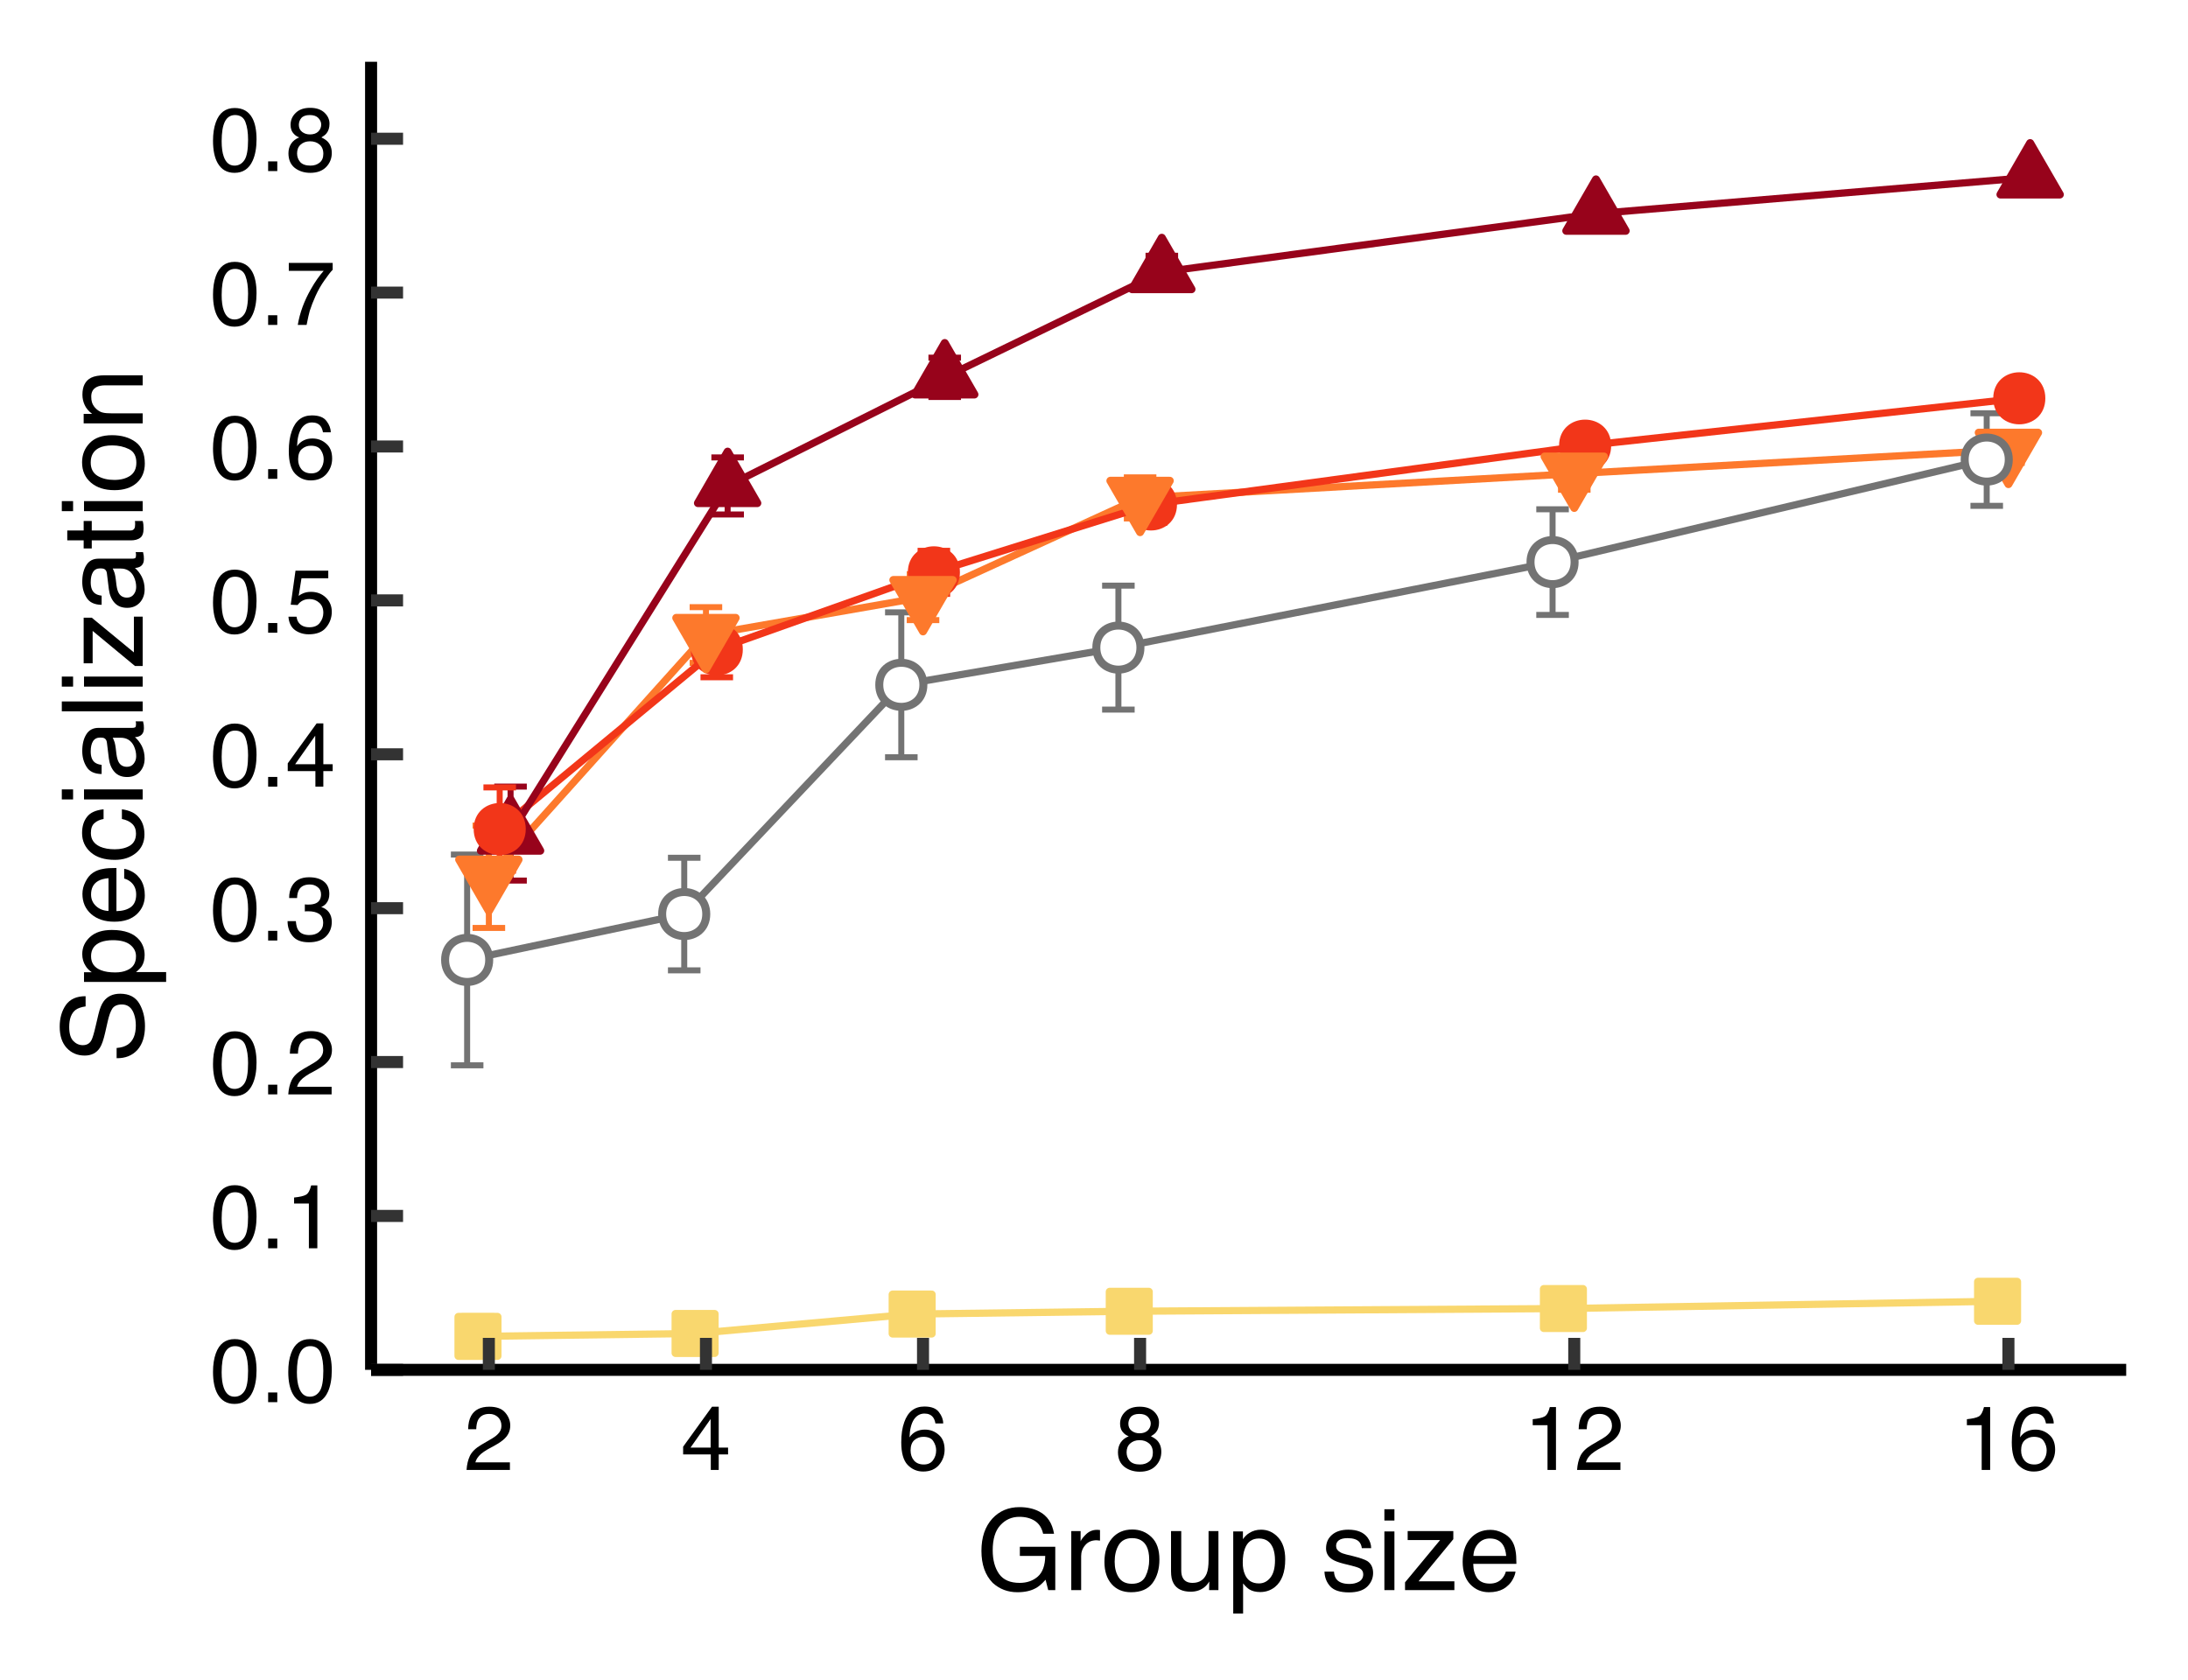 <?xml version="1.0" encoding="UTF-8"?>
<svg xmlns="http://www.w3.org/2000/svg" xmlns:xlink="http://www.w3.org/1999/xlink" width="194pt" height="149pt" viewBox="0 0 194 149" version="1.1">
<defs>
<g>
<symbol overflow="visible" id="glyph0-0">
<path style="stroke:none;" d="M 0.266 0 L 0.266 -5.734 L 4.812 -5.734 L 4.812 0 Z M 4.094 -0.719 L 4.094 -5.016 L 0.984 -5.016 L 0.984 -0.719 Z "/>
</symbol>
<symbol overflow="visible" id="glyph0-1">
<path style="stroke:none;" d="M 2.172 -5.594 C 2.891 -5.594 3.41 -5.297 3.734 -4.703 C 3.984 -4.242 4.109 -3.613 4.109 -2.812 C 4.109 -2.051 3.992 -1.422 3.766 -0.922 C 3.441 -0.203 2.906 0.156 2.156 0.156 C 1.488 0.156 0.988 -0.133 0.656 -0.719 C 0.383 -1.207 0.25 -1.863 0.25 -2.688 C 0.25 -3.32 0.332 -3.867 0.5 -4.328 C 0.801 -5.172 1.359 -5.594 2.172 -5.594 Z M 2.156 -0.484 C 2.52 -0.484 2.812 -0.645 3.031 -0.969 C 3.25 -1.289 3.359 -1.895 3.359 -2.781 C 3.359 -3.414 3.281 -3.938 3.125 -4.344 C 2.969 -4.758 2.66 -4.969 2.203 -4.969 C 1.797 -4.969 1.492 -4.77 1.297 -4.375 C 1.109 -3.988 1.016 -3.414 1.016 -2.656 C 1.016 -2.082 1.078 -1.625 1.203 -1.281 C 1.391 -0.75 1.707 -0.484 2.156 -0.484 Z "/>
</symbol>
<symbol overflow="visible" id="glyph0-2">
<path style="stroke:none;" d="M 0.688 -0.859 L 1.5 -0.859 L 1.5 0 L 0.688 0 Z "/>
</symbol>
<symbol overflow="visible" id="glyph0-3">
<path style="stroke:none;" d="M 0.766 -3.969 L 0.766 -4.5 C 1.273 -4.551 1.629 -4.633 1.828 -4.75 C 2.023 -4.863 2.176 -5.141 2.281 -5.578 L 2.828 -5.578 L 2.828 0 L 2.078 0 L 2.078 -3.969 Z "/>
</symbol>
<symbol overflow="visible" id="glyph0-4">
<path style="stroke:none;" d="M 0.25 0 C 0.281 -0.477 0.379 -0.895 0.547 -1.25 C 0.723 -1.613 1.062 -1.941 1.562 -2.234 L 2.312 -2.672 C 2.645 -2.859 2.879 -3.023 3.016 -3.172 C 3.234 -3.379 3.344 -3.625 3.344 -3.906 C 3.344 -4.227 3.242 -4.484 3.047 -4.672 C 2.848 -4.867 2.586 -4.969 2.266 -4.969 C 1.785 -4.969 1.453 -4.785 1.266 -4.422 C 1.172 -4.223 1.117 -3.953 1.109 -3.609 L 0.391 -3.609 C 0.398 -4.098 0.488 -4.492 0.656 -4.797 C 0.957 -5.336 1.492 -5.609 2.266 -5.609 C 2.91 -5.609 3.379 -5.438 3.672 -5.094 C 3.973 -4.75 4.125 -4.363 4.125 -3.938 C 4.125 -3.488 3.961 -3.109 3.641 -2.797 C 3.461 -2.609 3.141 -2.383 2.672 -2.125 L 2.125 -1.828 C 1.875 -1.68 1.676 -1.547 1.531 -1.422 C 1.27 -1.191 1.102 -0.941 1.031 -0.672 L 4.094 -0.672 L 4.094 0 Z "/>
</symbol>
<symbol overflow="visible" id="glyph0-5">
<path style="stroke:none;" d="M 2.078 0.156 C 1.422 0.156 0.941 -0.023 0.641 -0.391 C 0.336 -0.754 0.188 -1.195 0.188 -1.719 L 0.922 -1.719 C 0.953 -1.352 1.02 -1.094 1.125 -0.938 C 1.312 -0.633 1.645 -0.484 2.125 -0.484 C 2.488 -0.484 2.781 -0.582 3 -0.781 C 3.227 -0.977 3.344 -1.234 3.344 -1.547 C 3.344 -1.93 3.223 -2.203 2.984 -2.359 C 2.754 -2.516 2.43 -2.594 2.016 -2.594 C 1.961 -2.594 1.91 -2.594 1.859 -2.594 C 1.816 -2.594 1.77 -2.586 1.719 -2.578 L 1.719 -3.203 C 1.789 -3.191 1.852 -3.188 1.906 -3.188 C 1.957 -3.188 2.008 -3.188 2.062 -3.188 C 2.32 -3.188 2.539 -3.227 2.719 -3.312 C 3.008 -3.457 3.156 -3.719 3.156 -4.094 C 3.156 -4.375 3.055 -4.586 2.859 -4.734 C 2.66 -4.891 2.43 -4.969 2.172 -4.969 C 1.703 -4.969 1.379 -4.812 1.203 -4.5 C 1.098 -4.32 1.039 -4.078 1.031 -3.766 L 0.328 -3.766 C 0.328 -4.18 0.41 -4.535 0.578 -4.828 C 0.867 -5.348 1.375 -5.609 2.094 -5.609 C 2.664 -5.609 3.109 -5.477 3.422 -5.219 C 3.734 -4.969 3.891 -4.602 3.891 -4.125 C 3.891 -3.781 3.797 -3.5 3.609 -3.281 C 3.492 -3.145 3.348 -3.039 3.172 -2.969 C 3.461 -2.883 3.691 -2.727 3.859 -2.5 C 4.023 -2.27 4.109 -1.988 4.109 -1.656 C 4.109 -1.125 3.93 -0.688 3.578 -0.344 C 3.223 -0.008 2.723 0.156 2.078 0.156 Z "/>
</symbol>
<symbol overflow="visible" id="glyph0-6">
<path style="stroke:none;" d="M 2.641 -1.984 L 2.641 -4.516 L 0.859 -1.984 Z M 2.656 0 L 2.656 -1.375 L 0.203 -1.375 L 0.203 -2.062 L 2.766 -5.609 L 3.359 -5.609 L 3.359 -1.984 L 4.188 -1.984 L 4.188 -1.375 L 3.359 -1.375 L 3.359 0 Z "/>
</symbol>
<symbol overflow="visible" id="glyph0-7">
<path style="stroke:none;" d="M 0.984 -1.422 C 1.035 -1.023 1.223 -0.75 1.547 -0.594 C 1.711 -0.52 1.906 -0.484 2.125 -0.484 C 2.539 -0.484 2.848 -0.613 3.047 -0.875 C 3.254 -1.145 3.359 -1.441 3.359 -1.766 C 3.359 -2.148 3.238 -2.445 3 -2.656 C 2.758 -2.875 2.473 -2.984 2.141 -2.984 C 1.898 -2.984 1.691 -2.938 1.516 -2.844 C 1.336 -2.75 1.191 -2.617 1.078 -2.453 L 0.469 -2.484 L 0.891 -5.5 L 3.797 -5.5 L 3.797 -4.828 L 1.422 -4.828 L 1.172 -3.266 C 1.305 -3.367 1.43 -3.441 1.547 -3.484 C 1.754 -3.578 1.992 -3.625 2.266 -3.625 C 2.785 -3.625 3.223 -3.457 3.578 -3.125 C 3.93 -2.789 4.109 -2.367 4.109 -1.859 C 4.109 -1.336 3.941 -0.875 3.609 -0.469 C 3.285 -0.062 2.77 0.141 2.062 0.141 C 1.602 0.141 1.195 0.016 0.844 -0.234 C 0.5 -0.492 0.305 -0.891 0.266 -1.422 Z "/>
</symbol>
<symbol overflow="visible" id="glyph0-8">
<path style="stroke:none;" d="M 2.344 -5.625 C 2.969 -5.625 3.398 -5.457 3.641 -5.125 C 3.891 -4.801 4.016 -4.469 4.016 -4.125 L 3.328 -4.125 C 3.285 -4.352 3.219 -4.531 3.125 -4.656 C 2.957 -4.883 2.703 -5 2.359 -5 C 1.961 -5 1.645 -4.816 1.406 -4.453 C 1.176 -4.086 1.051 -3.566 1.031 -2.891 C 1.188 -3.129 1.391 -3.305 1.641 -3.422 C 1.859 -3.523 2.109 -3.578 2.391 -3.578 C 2.859 -3.578 3.266 -3.426 3.609 -3.125 C 3.961 -2.832 4.141 -2.391 4.141 -1.797 C 4.141 -1.285 3.973 -0.832 3.641 -0.438 C 3.305 -0.051 2.836 0.141 2.234 0.141 C 1.703 0.141 1.242 -0.055 0.859 -0.453 C 0.484 -0.848 0.297 -1.516 0.297 -2.453 C 0.297 -3.148 0.383 -3.742 0.562 -4.234 C 0.883 -5.16 1.477 -5.625 2.344 -5.625 Z M 2.297 -0.484 C 2.66 -0.484 2.93 -0.609 3.109 -0.859 C 3.297 -1.109 3.391 -1.398 3.391 -1.734 C 3.391 -2.023 3.305 -2.297 3.141 -2.547 C 2.984 -2.805 2.688 -2.938 2.25 -2.938 C 1.945 -2.938 1.68 -2.836 1.453 -2.641 C 1.234 -2.441 1.125 -2.141 1.125 -1.734 C 1.125 -1.379 1.223 -1.082 1.422 -0.844 C 1.629 -0.602 1.922 -0.484 2.297 -0.484 Z "/>
</symbol>
<symbol overflow="visible" id="glyph0-9">
<path style="stroke:none;" d="M 4.188 -5.5 L 4.188 -4.891 C 4.008 -4.711 3.77 -4.406 3.469 -3.969 C 3.164 -3.539 2.898 -3.078 2.672 -2.578 C 2.453 -2.086 2.281 -1.645 2.156 -1.25 C 2.082 -0.988 1.988 -0.57 1.875 0 L 1.094 0 C 1.27 -1.07 1.66 -2.133 2.266 -3.188 C 2.617 -3.812 2.992 -4.348 3.391 -4.797 L 0.297 -4.797 L 0.297 -5.5 Z "/>
</symbol>
<symbol overflow="visible" id="glyph0-10">
<path style="stroke:none;" d="M 2.172 -3.25 C 2.484 -3.25 2.727 -3.332 2.906 -3.5 C 3.082 -3.676 3.172 -3.883 3.172 -4.125 C 3.172 -4.332 3.086 -4.523 2.922 -4.703 C 2.754 -4.879 2.5 -4.969 2.156 -4.969 C 1.812 -4.969 1.562 -4.879 1.406 -4.703 C 1.258 -4.523 1.188 -4.32 1.188 -4.094 C 1.188 -3.832 1.285 -3.625 1.484 -3.469 C 1.68 -3.32 1.91 -3.25 2.172 -3.25 Z M 2.219 -0.484 C 2.539 -0.484 2.812 -0.57 3.031 -0.75 C 3.25 -0.926 3.359 -1.188 3.359 -1.531 C 3.359 -1.895 3.242 -2.172 3.016 -2.359 C 2.797 -2.547 2.516 -2.641 2.172 -2.641 C 1.836 -2.641 1.562 -2.539 1.344 -2.344 C 1.133 -2.156 1.031 -1.895 1.031 -1.562 C 1.031 -1.27 1.125 -1.016 1.312 -0.797 C 1.508 -0.586 1.812 -0.484 2.219 -0.484 Z M 1.219 -2.984 C 1.02 -3.066 0.867 -3.164 0.766 -3.281 C 0.555 -3.488 0.453 -3.758 0.453 -4.094 C 0.453 -4.508 0.602 -4.863 0.906 -5.156 C 1.207 -5.457 1.633 -5.609 2.188 -5.609 C 2.727 -5.609 3.148 -5.469 3.453 -5.188 C 3.754 -4.906 3.906 -4.578 3.906 -4.203 C 3.906 -3.848 3.816 -3.562 3.641 -3.344 C 3.547 -3.227 3.395 -3.109 3.188 -2.984 C 3.414 -2.879 3.598 -2.758 3.734 -2.625 C 3.984 -2.363 4.109 -2.023 4.109 -1.609 C 4.109 -1.117 3.941 -0.703 3.609 -0.359 C 3.273 -0.016 2.805 0.156 2.203 0.156 C 1.66 0.156 1.203 0.008 0.828 -0.281 C 0.453 -0.582 0.266 -1.016 0.266 -1.578 C 0.266 -1.898 0.344 -2.18 0.5 -2.422 C 0.664 -2.672 0.906 -2.859 1.219 -2.984 Z "/>
</symbol>
<symbol overflow="visible" id="glyph1-0">
<path style="stroke:none;" d="M 0.328 0 L 0.328 -7.172 L 6.016 -7.172 L 6.016 0 Z M 5.125 -0.906 L 5.125 -6.281 L 1.219 -6.281 L 1.219 -0.906 Z "/>
</symbol>
<symbol overflow="visible" id="glyph1-1">
<path style="stroke:none;" d="M 3.859 -7.359 C 4.535 -7.359 5.117 -7.227 5.609 -6.969 C 6.328 -6.594 6.766 -5.938 6.922 -5 L 5.953 -5 C 5.836 -5.52 5.594 -5.898 5.219 -6.141 C 4.852 -6.379 4.395 -6.5 3.844 -6.5 C 3.176 -6.5 2.613 -6.25 2.156 -5.75 C 1.707 -5.258 1.484 -4.52 1.484 -3.531 C 1.484 -2.676 1.672 -1.977 2.047 -1.438 C 2.422 -0.906 3.031 -0.641 3.875 -0.641 C 4.52 -0.641 5.055 -0.828 5.484 -1.203 C 5.91 -1.578 6.129 -2.188 6.141 -3.031 L 3.891 -3.031 L 3.891 -3.844 L 7.031 -3.844 L 7.031 0 L 6.406 0 L 6.172 -0.922 C 5.848 -0.555 5.555 -0.305 5.297 -0.172 C 4.867 0.066 4.328 0.188 3.672 0.188 C 2.828 0.188 2.098 -0.086 1.484 -0.641 C 0.816 -1.328 0.484 -2.273 0.484 -3.484 C 0.484 -4.68 0.805 -5.633 1.453 -6.344 C 2.078 -7.02 2.879 -7.359 3.859 -7.359 Z M 3.703 -7.375 Z "/>
</symbol>
<symbol overflow="visible" id="glyph1-2">
<path style="stroke:none;" d="M 0.672 -5.234 L 1.5 -5.234 L 1.5 -4.328 C 1.57 -4.504 1.738 -4.719 2 -4.969 C 2.27 -5.219 2.582 -5.344 2.938 -5.344 C 2.945 -5.344 2.973 -5.344 3.016 -5.344 C 3.055 -5.344 3.125 -5.336 3.219 -5.328 L 3.219 -4.391 C 3.164 -4.398 3.113 -4.406 3.062 -4.406 C 3.02 -4.414 2.973 -4.422 2.922 -4.422 C 2.484 -4.422 2.145 -4.273 1.906 -3.984 C 1.664 -3.703 1.547 -3.379 1.547 -3.016 L 1.547 0 L 0.672 0 Z "/>
</symbol>
<symbol overflow="visible" id="glyph1-3">
<path style="stroke:none;" d="M 2.719 -0.562 C 3.301 -0.562 3.703 -0.781 3.922 -1.219 C 4.141 -1.664 4.25 -2.16 4.25 -2.703 C 4.25 -3.191 4.172 -3.586 4.016 -3.891 C 3.766 -4.367 3.336 -4.609 2.734 -4.609 C 2.191 -4.609 1.797 -4.406 1.547 -4 C 1.305 -3.594 1.188 -3.098 1.188 -2.516 C 1.188 -1.961 1.305 -1.5 1.547 -1.125 C 1.797 -0.75 2.188 -0.562 2.719 -0.562 Z M 2.75 -5.375 C 3.426 -5.375 3.992 -5.148 4.453 -4.703 C 4.922 -4.254 5.156 -3.594 5.156 -2.719 C 5.156 -1.875 4.953 -1.176 4.547 -0.625 C 4.141 -0.082 3.504 0.188 2.641 0.188 C 1.922 0.188 1.348 -0.051 0.922 -0.531 C 0.492 -1.02 0.281 -1.676 0.281 -2.5 C 0.281 -3.375 0.504 -4.07 0.953 -4.594 C 1.398 -5.113 2 -5.375 2.75 -5.375 Z M 2.719 -5.359 Z "/>
</symbol>
<symbol overflow="visible" id="glyph1-4">
<path style="stroke:none;" d="M 1.531 -5.234 L 1.531 -1.766 C 1.531 -1.492 1.57 -1.273 1.656 -1.109 C 1.812 -0.797 2.102 -0.641 2.531 -0.641 C 3.133 -0.641 3.551 -0.91 3.781 -1.453 C 3.895 -1.742 3.953 -2.145 3.953 -2.656 L 3.953 -5.234 L 4.828 -5.234 L 4.828 0 L 4 0 L 4.016 -0.766 C 3.898 -0.566 3.758 -0.398 3.594 -0.266 C 3.258 0.004 2.852 0.141 2.375 0.141 C 1.625 0.141 1.113 -0.109 0.844 -0.609 C 0.695 -0.867 0.625 -1.223 0.625 -1.672 L 0.625 -5.234 Z M 2.734 -5.359 Z "/>
</symbol>
<symbol overflow="visible" id="glyph1-5">
<path style="stroke:none;" d="M 2.859 -0.594 C 3.266 -0.594 3.602 -0.766 3.875 -1.109 C 4.145 -1.453 4.281 -1.961 4.281 -2.641 C 4.281 -3.055 4.223 -3.414 4.109 -3.719 C 3.879 -4.289 3.461 -4.578 2.859 -4.578 C 2.242 -4.578 1.828 -4.273 1.609 -3.672 C 1.484 -3.348 1.422 -2.938 1.422 -2.438 C 1.422 -2.031 1.484 -1.688 1.609 -1.406 C 1.828 -0.863 2.242 -0.594 2.859 -0.594 Z M 0.578 -5.203 L 1.438 -5.203 L 1.438 -4.516 C 1.602 -4.754 1.789 -4.938 2 -5.062 C 2.301 -5.258 2.648 -5.359 3.047 -5.359 C 3.641 -5.359 4.145 -5.129 4.562 -4.672 C 4.977 -4.223 5.188 -3.578 5.188 -2.734 C 5.188 -1.586 4.883 -0.77 4.281 -0.281 C 3.906 0.02 3.469 0.172 2.969 0.172 C 2.57 0.172 2.242 0.086 1.984 -0.078 C 1.828 -0.18 1.648 -0.352 1.453 -0.594 L 1.453 2.078 L 0.578 2.078 Z "/>
</symbol>
<symbol overflow="visible" id="glyph1-6">
<path style="stroke:none;" d=""/>
</symbol>
<symbol overflow="visible" id="glyph1-7">
<path style="stroke:none;" d="M 1.172 -1.641 C 1.191 -1.348 1.266 -1.125 1.391 -0.969 C 1.609 -0.688 1.992 -0.547 2.547 -0.547 C 2.867 -0.547 3.148 -0.613 3.391 -0.75 C 3.641 -0.895 3.766 -1.113 3.766 -1.406 C 3.766 -1.633 3.664 -1.805 3.469 -1.922 C 3.344 -1.992 3.094 -2.078 2.719 -2.172 L 2.016 -2.344 C 1.578 -2.457 1.25 -2.582 1.031 -2.719 C 0.656 -2.957 0.469 -3.285 0.469 -3.703 C 0.469 -4.203 0.645 -4.602 1 -4.906 C 1.352 -5.207 1.832 -5.359 2.438 -5.359 C 3.227 -5.359 3.797 -5.129 4.141 -4.672 C 4.359 -4.379 4.469 -4.062 4.469 -3.719 L 3.641 -3.719 C 3.617 -3.926 3.547 -4.109 3.422 -4.266 C 3.223 -4.492 2.875 -4.609 2.375 -4.609 C 2.039 -4.609 1.785 -4.547 1.609 -4.422 C 1.441 -4.297 1.359 -4.129 1.359 -3.922 C 1.359 -3.691 1.473 -3.508 1.703 -3.375 C 1.828 -3.289 2.02 -3.219 2.281 -3.156 L 2.859 -3.016 C 3.484 -2.859 3.906 -2.711 4.125 -2.578 C 4.469 -2.348 4.641 -1.992 4.641 -1.516 C 4.641 -1.047 4.461 -0.641 4.109 -0.297 C 3.754 0.035 3.219 0.203 2.5 0.203 C 1.719 0.203 1.164 0.023 0.844 -0.328 C 0.52 -0.68 0.348 -1.117 0.328 -1.641 Z M 2.469 -5.359 Z "/>
</symbol>
<symbol overflow="visible" id="glyph1-8">
<path style="stroke:none;" d="M 0.641 -5.203 L 1.531 -5.203 L 1.531 0 L 0.641 0 Z M 0.641 -7.172 L 1.531 -7.172 L 1.531 -6.172 L 0.641 -6.172 Z "/>
</symbol>
<symbol overflow="visible" id="glyph1-9">
<path style="stroke:none;" d="M 0.25 -0.688 L 3.359 -4.438 L 0.484 -4.438 L 0.484 -5.234 L 4.531 -5.234 L 4.531 -4.516 L 1.453 -0.781 L 4.625 -0.781 L 4.625 0 L 0.25 0 Z M 2.516 -5.359 Z "/>
</symbol>
<symbol overflow="visible" id="glyph1-10">
<path style="stroke:none;" d="M 2.828 -5.344 C 3.191 -5.344 3.547 -5.254 3.891 -5.078 C 4.242 -4.91 4.516 -4.688 4.703 -4.406 C 4.879 -4.145 4.992 -3.836 5.047 -3.484 C 5.098 -3.242 5.125 -2.859 5.125 -2.328 L 1.297 -2.328 C 1.305 -1.797 1.426 -1.367 1.656 -1.047 C 1.895 -0.734 2.266 -0.578 2.766 -0.578 C 3.223 -0.578 3.586 -0.727 3.859 -1.031 C 4.016 -1.207 4.125 -1.41 4.188 -1.641 L 5.047 -1.641 C 5.023 -1.453 4.953 -1.238 4.828 -1 C 4.703 -0.758 4.555 -0.566 4.391 -0.422 C 4.129 -0.16 3.801 0.016 3.406 0.109 C 3.195 0.16 2.957 0.188 2.688 0.188 C 2.031 0.188 1.477 -0.047 1.031 -0.516 C 0.582 -0.992 0.359 -1.66 0.359 -2.516 C 0.359 -3.359 0.582 -4.039 1.031 -4.562 C 1.488 -5.082 2.086 -5.344 2.828 -5.344 Z M 4.219 -3.031 C 4.188 -3.414 4.102 -3.723 3.969 -3.953 C 3.727 -4.367 3.328 -4.578 2.766 -4.578 C 2.359 -4.578 2.02 -4.43 1.75 -4.141 C 1.477 -3.848 1.332 -3.477 1.312 -3.031 Z M 2.734 -5.359 Z "/>
</symbol>
<symbol overflow="visible" id="glyph2-0">
<path style="stroke:none;" d="M 0 -0.328 L -7.172 -0.328 L -7.172 -6.016 L 0 -6.016 Z M -0.906 -5.125 L -6.281 -5.125 L -6.281 -1.219 L -0.906 -1.219 Z "/>
</symbol>
<symbol overflow="visible" id="glyph2-1">
<path style="stroke:none;" d="M -2.312 -1.391 C -1.906 -1.422 -1.578 -1.52 -1.328 -1.688 C -0.848 -2.008 -0.609 -2.578 -0.609 -3.391 C -0.609 -3.754 -0.66 -4.086 -0.766 -4.391 C -0.961 -4.961 -1.32 -5.25 -1.844 -5.25 C -2.238 -5.25 -2.52 -5.129 -2.688 -4.891 C -2.852 -4.641 -2.992 -4.25 -3.109 -3.719 L -3.328 -2.75 C -3.473 -2.113 -3.629 -1.664 -3.797 -1.406 C -4.098 -0.945 -4.547 -0.719 -5.141 -0.719 C -5.785 -0.719 -6.316 -0.941 -6.734 -1.391 C -7.148 -1.836 -7.359 -2.469 -7.359 -3.281 C -7.359 -4.039 -7.176 -4.68 -6.812 -5.203 C -6.445 -5.723 -5.863 -5.984 -5.062 -5.984 L -5.062 -5.078 C -5.445 -5.023 -5.742 -4.922 -5.953 -4.766 C -6.328 -4.473 -6.516 -3.969 -6.516 -3.25 C -6.516 -2.676 -6.395 -2.266 -6.156 -2.016 C -5.914 -1.766 -5.633 -1.641 -5.312 -1.641 C -4.957 -1.641 -4.703 -1.785 -4.547 -2.078 C -4.441 -2.273 -4.312 -2.711 -4.156 -3.391 L -3.922 -4.391 C -3.805 -4.879 -3.656 -5.254 -3.469 -5.516 C -3.133 -5.973 -2.645 -6.203 -2 -6.203 C -1.207 -6.203 -0.641 -5.91 -0.297 -5.328 C 0.035 -4.754 0.203 -4.086 0.203 -3.328 C 0.203 -2.43 -0.02 -1.727 -0.469 -1.219 C -0.926 -0.719 -1.539 -0.473 -2.312 -0.484 Z M -7.375 -3.359 Z "/>
</symbol>
<symbol overflow="visible" id="glyph2-2">
<path style="stroke:none;" d="M -0.594 -2.859 C -0.594 -3.266 -0.766 -3.602 -1.109 -3.875 C -1.453 -4.145 -1.961 -4.281 -2.641 -4.281 C -3.055 -4.281 -3.414 -4.223 -3.719 -4.109 C -4.289 -3.879 -4.578 -3.461 -4.578 -2.859 C -4.578 -2.242 -4.273 -1.828 -3.672 -1.609 C -3.348 -1.484 -2.938 -1.422 -2.438 -1.422 C -2.031 -1.422 -1.688 -1.484 -1.406 -1.609 C -0.863 -1.828 -0.594 -2.242 -0.594 -2.859 Z M -5.203 -0.578 L -5.203 -1.438 L -4.516 -1.438 C -4.754 -1.602 -4.938 -1.789 -5.062 -2 C -5.258 -2.301 -5.359 -2.648 -5.359 -3.047 C -5.359 -3.641 -5.129 -4.145 -4.672 -4.562 C -4.223 -4.977 -3.578 -5.188 -2.734 -5.188 C -1.586 -5.188 -0.77 -4.883 -0.281 -4.281 C 0.02 -3.906 0.172 -3.469 0.172 -2.969 C 0.172 -2.57 0.086 -2.242 -0.078 -1.984 C -0.18 -1.828 -0.352 -1.648 -0.594 -1.453 L 2.078 -1.453 L 2.078 -0.578 Z "/>
</symbol>
<symbol overflow="visible" id="glyph2-3">
<path style="stroke:none;" d="M -5.344 -2.828 C -5.344 -3.191 -5.254 -3.547 -5.078 -3.891 C -4.91 -4.242 -4.688 -4.516 -4.406 -4.703 C -4.145 -4.879 -3.836 -4.992 -3.484 -5.047 C -3.242 -5.098 -2.859 -5.125 -2.328 -5.125 L -2.328 -1.297 C -1.797 -1.305 -1.367 -1.426 -1.047 -1.656 C -0.734 -1.895 -0.578 -2.266 -0.578 -2.766 C -0.578 -3.223 -0.727 -3.586 -1.031 -3.859 C -1.207 -4.016 -1.41 -4.125 -1.641 -4.188 L -1.641 -5.047 C -1.453 -5.023 -1.238 -4.953 -1 -4.828 C -0.758 -4.703 -0.566 -4.555 -0.422 -4.391 C -0.16 -4.129 0.016 -3.801 0.109 -3.406 C 0.16 -3.195 0.188 -2.957 0.188 -2.688 C 0.188 -2.031 -0.047 -1.477 -0.516 -1.031 C -0.992 -0.582 -1.66 -0.359 -2.516 -0.359 C -3.359 -0.359 -4.039 -0.582 -4.562 -1.031 C -5.082 -1.488 -5.344 -2.086 -5.344 -2.828 Z M -3.031 -4.219 C -3.414 -4.188 -3.723 -4.102 -3.953 -3.969 C -4.367 -3.727 -4.578 -3.328 -4.578 -2.766 C -4.578 -2.359 -4.43 -2.02 -4.141 -1.75 C -3.848 -1.477 -3.477 -1.332 -3.031 -1.312 Z M -5.359 -2.734 Z "/>
</symbol>
<symbol overflow="visible" id="glyph2-4">
<path style="stroke:none;" d="M -5.375 -2.656 C -5.375 -3.25 -5.227 -3.727 -4.938 -4.094 C -4.656 -4.469 -4.164 -4.691 -3.469 -4.766 L -3.469 -3.906 C -3.789 -3.852 -4.055 -3.734 -4.266 -3.547 C -4.484 -3.367 -4.594 -3.07 -4.594 -2.656 C -4.594 -2.102 -4.32 -1.703 -3.781 -1.453 C -3.426 -1.297 -2.988 -1.219 -2.469 -1.219 C -1.938 -1.219 -1.488 -1.328 -1.125 -1.547 C -0.77 -1.773 -0.594 -2.129 -0.594 -2.609 C -0.594 -2.973 -0.703 -3.258 -0.922 -3.469 C -1.148 -3.688 -1.457 -3.832 -1.844 -3.906 L -1.844 -4.766 C -1.156 -4.672 -0.648 -4.426 -0.328 -4.031 C -0.004 -3.645 0.156 -3.145 0.156 -2.531 C 0.156 -1.852 -0.094 -1.305 -0.594 -0.891 C -1.094 -0.484 -1.719 -0.281 -2.469 -0.281 C -3.383 -0.281 -4.098 -0.504 -4.609 -0.953 C -5.117 -1.398 -5.375 -1.969 -5.375 -2.656 Z M -5.359 -2.531 Z "/>
</symbol>
<symbol overflow="visible" id="glyph2-5">
<path style="stroke:none;" d="M -5.203 -0.641 L -5.203 -1.531 L 0 -1.531 L 0 -0.641 Z M -7.172 -0.641 L -7.172 -1.531 L -6.172 -1.531 L -6.172 -0.641 Z "/>
</symbol>
<symbol overflow="visible" id="glyph2-6">
<path style="stroke:none;" d="M -1.391 -1.312 C -1.141 -1.312 -0.941 -1.406 -0.797 -1.594 C -0.648 -1.781 -0.578 -2 -0.578 -2.25 C -0.578 -2.562 -0.645 -2.863 -0.781 -3.156 C -1.02 -3.645 -1.41 -3.891 -1.953 -3.891 L -2.656 -3.891 C -2.594 -3.773 -2.535 -3.633 -2.484 -3.469 C -2.441 -3.301 -2.41 -3.133 -2.391 -2.969 L -2.328 -2.438 C -2.285 -2.125 -2.219 -1.883 -2.125 -1.719 C -1.969 -1.445 -1.723 -1.312 -1.391 -1.312 Z M -3.172 -3.453 C -3.191 -3.648 -3.273 -3.785 -3.422 -3.859 C -3.504 -3.891 -3.617 -3.906 -3.766 -3.906 C -4.055 -3.906 -4.27 -3.797 -4.406 -3.578 C -4.539 -3.367 -4.609 -3.066 -4.609 -2.672 C -4.609 -2.211 -4.488 -1.891 -4.25 -1.703 C -4.102 -1.586 -3.898 -1.516 -3.641 -1.484 L -3.641 -0.672 C -4.273 -0.68 -4.719 -0.891 -4.969 -1.297 C -5.227 -1.703 -5.359 -2.172 -5.359 -2.703 C -5.359 -3.316 -5.238 -3.812 -5 -4.188 C -4.77 -4.57 -4.406 -4.766 -3.906 -4.766 L -0.906 -4.766 C -0.812 -4.766 -0.734 -4.781 -0.672 -4.812 C -0.617 -4.852 -0.594 -4.938 -0.594 -5.062 C -0.594 -5.102 -0.594 -5.145 -0.594 -5.188 C -0.602 -5.238 -0.613 -5.289 -0.625 -5.344 L 0.031 -5.344 C 0.062 -5.207 0.082 -5.102 0.094 -5.031 C 0.102 -4.957 0.109 -4.859 0.109 -4.734 C 0.109 -4.43 0.004 -4.211 -0.203 -4.078 C -0.316 -4.004 -0.477 -3.957 -0.688 -3.938 C -0.457 -3.75 -0.254 -3.488 -0.078 -3.156 C 0.086 -2.82 0.172 -2.453 0.172 -2.047 C 0.172 -1.566 0.023 -1.172 -0.266 -0.859 C -0.555 -0.555 -0.926 -0.406 -1.375 -0.406 C -1.852 -0.406 -2.227 -0.555 -2.5 -0.859 C -2.77 -1.16 -2.938 -1.555 -3 -2.047 Z M -5.359 -2.719 Z "/>
</symbol>
<symbol overflow="visible" id="glyph2-7">
<path style="stroke:none;" d="M -7.172 -0.672 L -7.172 -1.547 L 0 -1.547 L 0 -0.672 Z "/>
</symbol>
<symbol overflow="visible" id="glyph2-8">
<path style="stroke:none;" d="M -0.688 -0.25 L -4.438 -3.359 L -4.438 -0.484 L -5.234 -0.484 L -5.234 -4.531 L -4.516 -4.531 L -0.781 -1.453 L -0.781 -4.625 L 0 -4.625 L 0 -0.25 Z M -5.359 -2.516 Z "/>
</symbol>
<symbol overflow="visible" id="glyph2-9">
<path style="stroke:none;" d="M -6.688 -0.828 L -6.688 -1.703 L -5.234 -1.703 L -5.234 -2.547 L -4.516 -2.547 L -4.516 -1.703 L -1.094 -1.703 C -0.914 -1.703 -0.797 -1.766 -0.734 -1.891 C -0.691 -1.961 -0.672 -2.078 -0.672 -2.234 C -0.672 -2.273 -0.672 -2.32 -0.672 -2.375 C -0.68 -2.426 -0.688 -2.484 -0.688 -2.547 L 0 -2.547 C 0.031 -2.441 0.051 -2.332 0.062 -2.219 C 0.07 -2.113 0.078 -2 0.078 -1.875 C 0.078 -1.469 -0.023 -1.191 -0.234 -1.047 C -0.441 -0.898 -0.711 -0.828 -1.047 -0.828 L -4.516 -0.828 L -4.516 -0.109 L -5.234 -0.109 L -5.234 -0.828 Z "/>
</symbol>
<symbol overflow="visible" id="glyph2-10">
<path style="stroke:none;" d="M -0.562 -2.719 C -0.562 -3.301 -0.781 -3.703 -1.219 -3.922 C -1.664 -4.141 -2.16 -4.25 -2.703 -4.25 C -3.191 -4.25 -3.586 -4.172 -3.891 -4.016 C -4.367 -3.766 -4.609 -3.336 -4.609 -2.734 C -4.609 -2.191 -4.406 -1.797 -4 -1.547 C -3.594 -1.305 -3.098 -1.188 -2.516 -1.188 C -1.961 -1.188 -1.5 -1.305 -1.125 -1.547 C -0.75 -1.797 -0.562 -2.188 -0.562 -2.719 Z M -5.375 -2.75 C -5.375 -3.426 -5.148 -3.992 -4.703 -4.453 C -4.254 -4.922 -3.594 -5.156 -2.719 -5.156 C -1.875 -5.156 -1.176 -4.953 -0.625 -4.547 C -0.082 -4.141 0.188 -3.504 0.188 -2.641 C 0.188 -1.922 -0.051 -1.348 -0.531 -0.922 C -1.02 -0.492 -1.676 -0.281 -2.5 -0.281 C -3.375 -0.281 -4.07 -0.504 -4.594 -0.953 C -5.113 -1.398 -5.375 -2 -5.375 -2.75 Z M -5.359 -2.719 Z "/>
</symbol>
<symbol overflow="visible" id="glyph2-11">
<path style="stroke:none;" d="M -5.234 -0.641 L -5.234 -1.484 L -4.484 -1.484 C -4.797 -1.723 -5.016 -1.984 -5.141 -2.266 C -5.273 -2.547 -5.344 -2.852 -5.344 -3.188 C -5.344 -3.926 -5.086 -4.426 -4.578 -4.688 C -4.285 -4.832 -3.879 -4.906 -3.359 -4.906 L 0 -4.906 L 0 -4.016 L -3.297 -4.016 C -3.617 -4.016 -3.875 -3.969 -4.062 -3.875 C -4.395 -3.719 -4.562 -3.43 -4.562 -3.016 C -4.562 -2.805 -4.539 -2.641 -4.5 -2.516 C -4.426 -2.273 -4.281 -2.062 -4.062 -1.875 C -3.883 -1.727 -3.703 -1.633 -3.516 -1.594 C -3.336 -1.551 -3.078 -1.531 -2.734 -1.531 L 0 -1.531 L 0 -0.641 Z M -5.359 -2.703 Z "/>
</symbol>
</g>
<clipPath id="clip1">
  <path d="M 32.902 5.48 L 189 5.48 L 189 122 L 32.902 122 Z "/>
</clipPath>
</defs>
<g id="surface56">
<rect x="0" y="0" width="194" height="149" style="fill:rgb(100%,100%,100%);fill-opacity:1;stroke:none;"/>
<rect x="0" y="0" width="194" height="149" style="fill:rgb(100%,100%,100%);fill-opacity:1;stroke:none;"/>
<path style="fill:none;stroke-width:1.067;stroke-linecap:round;stroke-linejoin:round;stroke:rgb(100%,100%,100%);stroke-opacity:1;stroke-miterlimit:10;" d="M 0 149 L 194 149 L 194 0 L 0 0 Z "/>
<g clip-path="url(#clip1)" clip-rule="nonzero">
<path style=" stroke:none;fill-rule:nonzero;fill:rgb(100%,100%,100%);fill-opacity:1;" d="M 32.902 121.484 L 188.52 121.484 L 188.52 5.48 L 32.902 5.48 Z "/>
</g>
<path style="fill:none;stroke-width:0.533;stroke-linecap:butt;stroke-linejoin:round;stroke:rgb(59.216%,1.176%,10.588%);stroke-opacity:1;stroke-miterlimit:1;" d="M 43.824 69.758 L 46.711 69.758 "/>
<path style="fill:none;stroke-width:0.533;stroke-linecap:butt;stroke-linejoin:round;stroke:rgb(59.216%,1.176%,10.588%);stroke-opacity:1;stroke-miterlimit:1;" d="M 45.27 69.758 L 45.27 78.094 "/>
<path style="fill:none;stroke-width:0.533;stroke-linecap:butt;stroke-linejoin:round;stroke:rgb(59.216%,1.176%,10.588%);stroke-opacity:1;stroke-miterlimit:1;" d="M 43.824 78.094 L 46.711 78.094 "/>
<path style="fill:none;stroke-width:0.533;stroke-linecap:butt;stroke-linejoin:round;stroke:rgb(94.902%,21.176%,9.804%);stroke-opacity:1;stroke-miterlimit:1;" d="M 42.863 69.832 L 45.75 69.832 "/>
<path style="fill:none;stroke-width:0.533;stroke-linecap:butt;stroke-linejoin:round;stroke:rgb(94.902%,21.176%,9.804%);stroke-opacity:1;stroke-miterlimit:1;" d="M 44.305 69.832 L 44.305 77.215 "/>
<path style="fill:none;stroke-width:0.533;stroke-linecap:butt;stroke-linejoin:round;stroke:rgb(94.902%,21.176%,9.804%);stroke-opacity:1;stroke-miterlimit:1;" d="M 42.863 77.215 L 45.75 77.215 "/>
<path style="fill:none;stroke-width:0.533;stroke-linecap:butt;stroke-linejoin:round;stroke:rgb(99.216%,47.451%,17.255%);stroke-opacity:1;stroke-miterlimit:1;" d="M 41.902 73.215 L 44.789 73.215 "/>
<path style="fill:none;stroke-width:0.533;stroke-linecap:butt;stroke-linejoin:round;stroke:rgb(99.216%,47.451%,17.255%);stroke-opacity:1;stroke-miterlimit:1;" d="M 43.344 73.215 L 43.344 82.297 "/>
<path style="fill:none;stroke-width:0.533;stroke-linecap:butt;stroke-linejoin:round;stroke:rgb(99.216%,47.451%,17.255%);stroke-opacity:1;stroke-miterlimit:1;" d="M 41.902 82.297 L 44.789 82.297 "/>
<path style="fill:none;stroke-width:0.533;stroke-linecap:butt;stroke-linejoin:round;stroke:rgb(97.647%,84.314%,43.137%);stroke-opacity:1;stroke-miterlimit:1;" d="M 40.938 116.723 L 43.824 116.723 "/>
<path style="fill:none;stroke-width:0.533;stroke-linecap:butt;stroke-linejoin:round;stroke:rgb(97.647%,84.314%,43.137%);stroke-opacity:1;stroke-miterlimit:1;" d="M 42.383 116.723 L 42.383 120.309 "/>
<path style="fill:none;stroke-width:0.533;stroke-linecap:butt;stroke-linejoin:round;stroke:rgb(97.647%,84.314%,43.137%);stroke-opacity:1;stroke-miterlimit:1;" d="M 40.938 120.309 L 43.824 120.309 "/>
<path style="fill:none;stroke-width:0.533;stroke-linecap:butt;stroke-linejoin:round;stroke:rgb(45.098%,45.098%,45.098%);stroke-opacity:1;stroke-miterlimit:1;" d="M 39.977 75.785 L 42.863 75.785 "/>
<path style="fill:none;stroke-width:0.533;stroke-linecap:butt;stroke-linejoin:round;stroke:rgb(45.098%,45.098%,45.098%);stroke-opacity:1;stroke-miterlimit:1;" d="M 41.418 75.785 L 41.418 94.477 "/>
<path style="fill:none;stroke-width:0.533;stroke-linecap:butt;stroke-linejoin:round;stroke:rgb(45.098%,45.098%,45.098%);stroke-opacity:1;stroke-miterlimit:1;" d="M 39.977 94.477 L 42.863 94.477 "/>
<path style="fill:none;stroke-width:0.533;stroke-linecap:butt;stroke-linejoin:round;stroke:rgb(59.216%,1.176%,10.588%);stroke-opacity:1;stroke-miterlimit:1;" d="M 63.074 40.566 L 65.961 40.566 "/>
<path style="fill:none;stroke-width:0.533;stroke-linecap:butt;stroke-linejoin:round;stroke:rgb(59.216%,1.176%,10.588%);stroke-opacity:1;stroke-miterlimit:1;" d="M 64.516 40.566 L 64.516 45.625 "/>
<path style="fill:none;stroke-width:0.533;stroke-linecap:butt;stroke-linejoin:round;stroke:rgb(59.216%,1.176%,10.588%);stroke-opacity:1;stroke-miterlimit:1;" d="M 63.074 45.625 L 65.961 45.625 "/>
<path style="fill:none;stroke-width:0.533;stroke-linecap:butt;stroke-linejoin:round;stroke:rgb(94.902%,21.176%,9.804%);stroke-opacity:1;stroke-miterlimit:1;" d="M 62.109 55.121 L 64.996 55.121 "/>
<path style="fill:none;stroke-width:0.533;stroke-linecap:butt;stroke-linejoin:round;stroke:rgb(94.902%,21.176%,9.804%);stroke-opacity:1;stroke-miterlimit:1;" d="M 63.555 55.121 L 63.555 60.066 "/>
<path style="fill:none;stroke-width:0.533;stroke-linecap:butt;stroke-linejoin:round;stroke:rgb(94.902%,21.176%,9.804%);stroke-opacity:1;stroke-miterlimit:1;" d="M 62.109 60.066 L 64.996 60.066 "/>
<path style="fill:none;stroke-width:0.533;stroke-linecap:butt;stroke-linejoin:round;stroke:rgb(99.216%,47.451%,17.255%);stroke-opacity:1;stroke-miterlimit:1;" d="M 61.148 53.844 L 64.035 53.844 "/>
<path style="fill:none;stroke-width:0.533;stroke-linecap:butt;stroke-linejoin:round;stroke:rgb(99.216%,47.451%,17.255%);stroke-opacity:1;stroke-miterlimit:1;" d="M 62.594 53.844 L 62.594 58.789 "/>
<path style="fill:none;stroke-width:0.533;stroke-linecap:butt;stroke-linejoin:round;stroke:rgb(99.216%,47.451%,17.255%);stroke-opacity:1;stroke-miterlimit:1;" d="M 61.148 58.789 L 64.035 58.789 "/>
<path style="fill:none;stroke-width:0.533;stroke-linecap:butt;stroke-linejoin:round;stroke:rgb(97.647%,84.314%,43.137%);stroke-opacity:1;stroke-miterlimit:1;" d="M 60.188 117.32 L 63.074 117.32 "/>
<path style="fill:none;stroke-width:0.533;stroke-linecap:butt;stroke-linejoin:round;stroke:rgb(97.647%,84.314%,43.137%);stroke-opacity:1;stroke-miterlimit:1;" d="M 61.629 117.32 L 61.629 119.199 "/>
<path style="fill:none;stroke-width:0.533;stroke-linecap:butt;stroke-linejoin:round;stroke:rgb(97.647%,84.314%,43.137%);stroke-opacity:1;stroke-miterlimit:1;" d="M 60.188 119.199 L 63.074 119.199 "/>
<path style="fill:none;stroke-width:0.533;stroke-linecap:butt;stroke-linejoin:round;stroke:rgb(45.098%,45.098%,45.098%);stroke-opacity:1;stroke-miterlimit:1;" d="M 59.223 76.07 L 62.109 76.07 "/>
<path style="fill:none;stroke-width:0.533;stroke-linecap:butt;stroke-linejoin:round;stroke:rgb(45.098%,45.098%,45.098%);stroke-opacity:1;stroke-miterlimit:1;" d="M 60.668 76.07 L 60.668 86.055 "/>
<path style="fill:none;stroke-width:0.533;stroke-linecap:butt;stroke-linejoin:round;stroke:rgb(45.098%,45.098%,45.098%);stroke-opacity:1;stroke-miterlimit:1;" d="M 59.223 86.055 L 62.109 86.055 "/>
<path style="fill:none;stroke-width:0.533;stroke-linecap:butt;stroke-linejoin:round;stroke:rgb(59.216%,1.176%,10.588%);stroke-opacity:1;stroke-miterlimit:1;" d="M 82.32 31.719 L 85.207 31.719 "/>
<path style="fill:none;stroke-width:0.533;stroke-linecap:butt;stroke-linejoin:round;stroke:rgb(59.216%,1.176%,10.588%);stroke-opacity:1;stroke-miterlimit:1;" d="M 83.766 31.719 L 83.766 35.207 "/>
<path style="fill:none;stroke-width:0.533;stroke-linecap:butt;stroke-linejoin:round;stroke:rgb(59.216%,1.176%,10.588%);stroke-opacity:1;stroke-miterlimit:1;" d="M 82.32 35.207 L 85.207 35.207 "/>
<path style="fill:none;stroke-width:0.533;stroke-linecap:butt;stroke-linejoin:round;stroke:rgb(94.902%,21.176%,9.804%);stroke-opacity:1;stroke-miterlimit:1;" d="M 81.359 48.848 L 84.246 48.848 "/>
<path style="fill:none;stroke-width:0.533;stroke-linecap:butt;stroke-linejoin:round;stroke:rgb(94.902%,21.176%,9.804%);stroke-opacity:1;stroke-miterlimit:1;" d="M 82.801 48.848 L 82.801 52.668 "/>
<path style="fill:none;stroke-width:0.533;stroke-linecap:butt;stroke-linejoin:round;stroke:rgb(94.902%,21.176%,9.804%);stroke-opacity:1;stroke-miterlimit:1;" d="M 81.359 52.668 L 84.246 52.668 "/>
<path style="fill:none;stroke-width:0.533;stroke-linecap:butt;stroke-linejoin:round;stroke:rgb(99.216%,47.451%,17.255%);stroke-opacity:1;stroke-miterlimit:1;" d="M 80.395 50.918 L 83.285 50.918 "/>
<path style="fill:none;stroke-width:0.533;stroke-linecap:butt;stroke-linejoin:round;stroke:rgb(99.216%,47.451%,17.255%);stroke-opacity:1;stroke-miterlimit:1;" d="M 81.84 50.918 L 81.84 54.996 "/>
<path style="fill:none;stroke-width:0.533;stroke-linecap:butt;stroke-linejoin:round;stroke:rgb(99.216%,47.451%,17.255%);stroke-opacity:1;stroke-miterlimit:1;" d="M 80.395 54.996 L 83.285 54.996 "/>
<path style="fill:none;stroke-width:0.533;stroke-linecap:butt;stroke-linejoin:round;stroke:rgb(97.647%,84.314%,43.137%);stroke-opacity:1;stroke-miterlimit:1;" d="M 79.434 115.566 L 82.32 115.566 "/>
<path style="fill:none;stroke-width:0.533;stroke-linecap:butt;stroke-linejoin:round;stroke:rgb(97.647%,84.314%,43.137%);stroke-opacity:1;stroke-miterlimit:1;" d="M 80.879 115.566 L 80.879 117.512 "/>
<path style="fill:none;stroke-width:0.533;stroke-linecap:butt;stroke-linejoin:round;stroke:rgb(97.647%,84.314%,43.137%);stroke-opacity:1;stroke-miterlimit:1;" d="M 79.434 117.512 L 82.32 117.512 "/>
<path style="fill:none;stroke-width:0.533;stroke-linecap:butt;stroke-linejoin:round;stroke:rgb(45.098%,45.098%,45.098%);stroke-opacity:1;stroke-miterlimit:1;" d="M 78.473 54.309 L 81.359 54.309 "/>
<path style="fill:none;stroke-width:0.533;stroke-linecap:butt;stroke-linejoin:round;stroke:rgb(45.098%,45.098%,45.098%);stroke-opacity:1;stroke-miterlimit:1;" d="M 79.914 54.309 L 79.914 67.16 "/>
<path style="fill:none;stroke-width:0.533;stroke-linecap:butt;stroke-linejoin:round;stroke:rgb(45.098%,45.098%,45.098%);stroke-opacity:1;stroke-miterlimit:1;" d="M 78.473 67.16 L 81.359 67.16 "/>
<path style="fill:none;stroke-width:0.533;stroke-linecap:butt;stroke-linejoin:round;stroke:rgb(59.216%,1.176%,10.588%);stroke-opacity:1;stroke-miterlimit:1;" d="M 101.57 22.684 L 104.457 22.684 "/>
<path style="fill:none;stroke-width:0.533;stroke-linecap:butt;stroke-linejoin:round;stroke:rgb(59.216%,1.176%,10.588%);stroke-opacity:1;stroke-miterlimit:1;" d="M 103.012 22.684 L 103.012 25.574 "/>
<path style="fill:none;stroke-width:0.533;stroke-linecap:butt;stroke-linejoin:round;stroke:rgb(59.216%,1.176%,10.588%);stroke-opacity:1;stroke-miterlimit:1;" d="M 101.57 25.574 L 104.457 25.574 "/>
<path style="fill:none;stroke-width:0.533;stroke-linecap:butt;stroke-linejoin:round;stroke:rgb(94.902%,21.176%,9.804%);stroke-opacity:1;stroke-miterlimit:1;" d="M 100.605 43.113 L 103.492 43.113 "/>
<path style="fill:none;stroke-width:0.533;stroke-linecap:butt;stroke-linejoin:round;stroke:rgb(94.902%,21.176%,9.804%);stroke-opacity:1;stroke-miterlimit:1;" d="M 102.051 43.113 L 102.051 46.367 "/>
<path style="fill:none;stroke-width:0.533;stroke-linecap:butt;stroke-linejoin:round;stroke:rgb(94.902%,21.176%,9.804%);stroke-opacity:1;stroke-miterlimit:1;" d="M 100.605 46.367 L 103.492 46.367 "/>
<path style="fill:none;stroke-width:0.533;stroke-linecap:butt;stroke-linejoin:round;stroke:rgb(99.216%,47.451%,17.255%);stroke-opacity:1;stroke-miterlimit:1;" d="M 99.645 42.336 L 102.531 42.336 "/>
<path style="fill:none;stroke-width:0.533;stroke-linecap:butt;stroke-linejoin:round;stroke:rgb(99.216%,47.451%,17.255%);stroke-opacity:1;stroke-miterlimit:1;" d="M 101.086 42.336 L 101.086 45.977 "/>
<path style="fill:none;stroke-width:0.533;stroke-linecap:butt;stroke-linejoin:round;stroke:rgb(99.216%,47.451%,17.255%);stroke-opacity:1;stroke-miterlimit:1;" d="M 99.645 45.977 L 102.531 45.977 "/>
<path style="fill:none;stroke-width:0.533;stroke-linecap:butt;stroke-linejoin:round;stroke:rgb(97.647%,84.314%,43.137%);stroke-opacity:1;stroke-miterlimit:1;" d="M 98.68 115.59 L 101.57 115.59 "/>
<path style="fill:none;stroke-width:0.533;stroke-linecap:butt;stroke-linejoin:round;stroke:rgb(97.647%,84.314%,43.137%);stroke-opacity:1;stroke-miterlimit:1;" d="M 100.125 115.59 L 100.125 116.988 "/>
<path style="fill:none;stroke-width:0.533;stroke-linecap:butt;stroke-linejoin:round;stroke:rgb(97.647%,84.314%,43.137%);stroke-opacity:1;stroke-miterlimit:1;" d="M 98.68 116.988 L 101.57 116.988 "/>
<path style="fill:none;stroke-width:0.533;stroke-linecap:butt;stroke-linejoin:round;stroke:rgb(45.098%,45.098%,45.098%);stroke-opacity:1;stroke-miterlimit:1;" d="M 97.719 51.938 L 100.605 51.938 "/>
<path style="fill:none;stroke-width:0.533;stroke-linecap:butt;stroke-linejoin:round;stroke:rgb(45.098%,45.098%,45.098%);stroke-opacity:1;stroke-miterlimit:1;" d="M 99.164 51.938 L 99.164 62.93 "/>
<path style="fill:none;stroke-width:0.533;stroke-linecap:butt;stroke-linejoin:round;stroke:rgb(45.098%,45.098%,45.098%);stroke-opacity:1;stroke-miterlimit:1;" d="M 97.719 62.93 L 100.605 62.93 "/>
<path style="fill:none;stroke-width:0.533;stroke-linecap:butt;stroke-linejoin:round;stroke:rgb(59.216%,1.176%,10.588%);stroke-opacity:1;stroke-miterlimit:1;" d="M 140.062 18.02 L 142.953 18.02 "/>
<path style="fill:none;stroke-width:0.533;stroke-linecap:butt;stroke-linejoin:round;stroke:rgb(59.216%,1.176%,10.588%);stroke-opacity:1;stroke-miterlimit:1;" d="M 141.508 18.02 L 141.508 19.879 "/>
<path style="fill:none;stroke-width:0.533;stroke-linecap:butt;stroke-linejoin:round;stroke:rgb(59.216%,1.176%,10.588%);stroke-opacity:1;stroke-miterlimit:1;" d="M 140.062 19.879 L 142.953 19.879 "/>
<path style="fill:none;stroke-width:0.533;stroke-linecap:butt;stroke-linejoin:round;stroke:rgb(94.902%,21.176%,9.804%);stroke-opacity:1;stroke-miterlimit:1;" d="M 139.102 38.172 L 141.988 38.172 "/>
<path style="fill:none;stroke-width:0.533;stroke-linecap:butt;stroke-linejoin:round;stroke:rgb(94.902%,21.176%,9.804%);stroke-opacity:1;stroke-miterlimit:1;" d="M 140.547 38.172 L 140.547 40.875 "/>
<path style="fill:none;stroke-width:0.533;stroke-linecap:butt;stroke-linejoin:round;stroke:rgb(94.902%,21.176%,9.804%);stroke-opacity:1;stroke-miterlimit:1;" d="M 139.102 40.875 L 141.988 40.875 "/>
<path style="fill:none;stroke-width:0.533;stroke-linecap:butt;stroke-linejoin:round;stroke:rgb(99.216%,47.451%,17.255%);stroke-opacity:1;stroke-miterlimit:1;" d="M 138.141 40.582 L 141.027 40.582 "/>
<path style="fill:none;stroke-width:0.533;stroke-linecap:butt;stroke-linejoin:round;stroke:rgb(99.216%,47.451%,17.255%);stroke-opacity:1;stroke-miterlimit:1;" d="M 139.582 40.582 L 139.582 43.434 "/>
<path style="fill:none;stroke-width:0.533;stroke-linecap:butt;stroke-linejoin:round;stroke:rgb(99.216%,47.451%,17.255%);stroke-opacity:1;stroke-miterlimit:1;" d="M 138.141 43.434 L 141.027 43.434 "/>
<path style="fill:none;stroke-width:0.533;stroke-linecap:butt;stroke-linejoin:round;stroke:rgb(97.647%,84.314%,43.137%);stroke-opacity:1;stroke-miterlimit:1;" d="M 137.176 115.539 L 140.062 115.539 "/>
<path style="fill:none;stroke-width:0.533;stroke-linecap:butt;stroke-linejoin:round;stroke:rgb(97.647%,84.314%,43.137%);stroke-opacity:1;stroke-miterlimit:1;" d="M 138.621 115.539 L 138.621 116.562 "/>
<path style="fill:none;stroke-width:0.533;stroke-linecap:butt;stroke-linejoin:round;stroke:rgb(97.647%,84.314%,43.137%);stroke-opacity:1;stroke-miterlimit:1;" d="M 137.176 116.562 L 140.062 116.562 "/>
<path style="fill:none;stroke-width:0.533;stroke-linecap:butt;stroke-linejoin:round;stroke:rgb(45.098%,45.098%,45.098%);stroke-opacity:1;stroke-miterlimit:1;" d="M 136.215 45.164 L 139.102 45.164 "/>
<path style="fill:none;stroke-width:0.533;stroke-linecap:butt;stroke-linejoin:round;stroke:rgb(45.098%,45.098%,45.098%);stroke-opacity:1;stroke-miterlimit:1;" d="M 137.66 45.164 L 137.66 54.535 "/>
<path style="fill:none;stroke-width:0.533;stroke-linecap:butt;stroke-linejoin:round;stroke:rgb(45.098%,45.098%,45.098%);stroke-opacity:1;stroke-miterlimit:1;" d="M 136.215 54.535 L 139.102 54.535 "/>
<path style="fill:none;stroke-width:0.533;stroke-linecap:butt;stroke-linejoin:round;stroke:rgb(59.216%,1.176%,10.588%);stroke-opacity:1;stroke-miterlimit:1;" d="M 178.559 14.918 L 181.445 14.918 "/>
<path style="fill:none;stroke-width:0.533;stroke-linecap:butt;stroke-linejoin:round;stroke:rgb(59.216%,1.176%,10.588%);stroke-opacity:1;stroke-miterlimit:1;" d="M 180.004 14.918 L 180.004 16.543 "/>
<path style="fill:none;stroke-width:0.533;stroke-linecap:butt;stroke-linejoin:round;stroke:rgb(59.216%,1.176%,10.588%);stroke-opacity:1;stroke-miterlimit:1;" d="M 178.559 16.543 L 181.445 16.543 "/>
<path style="fill:none;stroke-width:0.533;stroke-linecap:butt;stroke-linejoin:round;stroke:rgb(94.902%,21.176%,9.804%);stroke-opacity:1;stroke-miterlimit:1;" d="M 177.598 34.297 L 180.484 34.297 "/>
<path style="fill:none;stroke-width:0.533;stroke-linecap:butt;stroke-linejoin:round;stroke:rgb(94.902%,21.176%,9.804%);stroke-opacity:1;stroke-miterlimit:1;" d="M 179.043 34.297 L 179.043 36.352 "/>
<path style="fill:none;stroke-width:0.533;stroke-linecap:butt;stroke-linejoin:round;stroke:rgb(94.902%,21.176%,9.804%);stroke-opacity:1;stroke-miterlimit:1;" d="M 177.598 36.352 L 180.484 36.352 "/>
<path style="fill:none;stroke-width:0.533;stroke-linecap:butt;stroke-linejoin:round;stroke:rgb(99.216%,47.451%,17.255%);stroke-opacity:1;stroke-miterlimit:1;" d="M 176.637 38.738 L 179.523 38.738 "/>
<path style="fill:none;stroke-width:0.533;stroke-linecap:butt;stroke-linejoin:round;stroke:rgb(99.216%,47.451%,17.255%);stroke-opacity:1;stroke-miterlimit:1;" d="M 178.078 38.738 L 178.078 41.047 "/>
<path style="fill:none;stroke-width:0.533;stroke-linecap:butt;stroke-linejoin:round;stroke:rgb(99.216%,47.451%,17.255%);stroke-opacity:1;stroke-miterlimit:1;" d="M 176.637 41.047 L 179.523 41.047 "/>
<path style="fill:none;stroke-width:0.533;stroke-linecap:butt;stroke-linejoin:round;stroke:rgb(97.647%,84.314%,43.137%);stroke-opacity:1;stroke-miterlimit:1;" d="M 175.672 114.965 L 178.559 114.965 "/>
<path style="fill:none;stroke-width:0.533;stroke-linecap:butt;stroke-linejoin:round;stroke:rgb(97.647%,84.314%,43.137%);stroke-opacity:1;stroke-miterlimit:1;" d="M 177.117 114.965 L 177.117 115.844 "/>
<path style="fill:none;stroke-width:0.533;stroke-linecap:butt;stroke-linejoin:round;stroke:rgb(97.647%,84.314%,43.137%);stroke-opacity:1;stroke-miterlimit:1;" d="M 175.672 115.844 L 178.559 115.844 "/>
<path style="fill:none;stroke-width:0.533;stroke-linecap:butt;stroke-linejoin:round;stroke:rgb(45.098%,45.098%,45.098%);stroke-opacity:1;stroke-miterlimit:1;" d="M 174.711 36.652 L 177.598 36.652 "/>
<path style="fill:none;stroke-width:0.533;stroke-linecap:butt;stroke-linejoin:round;stroke:rgb(45.098%,45.098%,45.098%);stroke-opacity:1;stroke-miterlimit:1;" d="M 176.152 36.652 L 176.152 44.863 "/>
<path style="fill:none;stroke-width:0.533;stroke-linecap:butt;stroke-linejoin:round;stroke:rgb(45.098%,45.098%,45.098%);stroke-opacity:1;stroke-miterlimit:1;" d="M 174.711 44.863 L 177.598 44.863 "/>
<path style="fill:none;stroke-width:0.64;stroke-linecap:butt;stroke-linejoin:round;stroke:rgb(45.098%,45.098%,45.098%);stroke-opacity:1;stroke-miterlimit:1;" d="M 41.418 85.129 L 60.668 81.062 L 79.914 60.734 L 99.164 57.434 L 137.66 49.852 L 176.152 40.758 "/>
<path style="fill:none;stroke-width:0.64;stroke-linecap:butt;stroke-linejoin:round;stroke:rgb(97.647%,84.314%,43.137%);stroke-opacity:1;stroke-miterlimit:1;" d="M 42.383 118.516 L 61.629 118.262 L 80.879 116.539 L 100.125 116.289 L 138.621 116.051 L 177.117 115.402 "/>
<path style="fill:none;stroke-width:0.64;stroke-linecap:butt;stroke-linejoin:round;stroke:rgb(99.216%,47.451%,17.255%);stroke-opacity:1;stroke-miterlimit:1;" d="M 43.344 77.754 L 62.594 56.316 L 81.84 52.957 L 101.086 44.156 L 139.582 42.008 L 178.078 39.891 "/>
<path style="fill:none;stroke-width:0.64;stroke-linecap:butt;stroke-linejoin:round;stroke:rgb(94.902%,21.176%,9.804%);stroke-opacity:1;stroke-miterlimit:1;" d="M 44.305 73.523 L 63.555 57.594 L 82.801 50.758 L 102.051 44.738 L 140.547 39.523 L 179.043 35.324 "/>
<path style="fill:none;stroke-width:0.64;stroke-linecap:butt;stroke-linejoin:round;stroke:rgb(59.216%,1.176%,10.588%);stroke-opacity:1;stroke-miterlimit:1;" d="M 45.27 73.926 L 64.516 43.098 L 83.766 33.465 L 103.012 24.129 L 141.508 18.949 L 180.004 15.73 "/>
<path style="fill-rule:nonzero;fill:rgb(59.216%,1.176%,10.588%);fill-opacity:1;stroke-width:0.709;stroke-linecap:round;stroke-linejoin:round;stroke:rgb(59.216%,1.176%,10.588%);stroke-opacity:1;stroke-miterlimit:10;" d="M 45.27 70.887 L 47.902 75.445 L 42.637 75.445 Z "/>
<path style="fill-rule:nonzero;fill:rgb(94.902%,21.176%,9.804%);fill-opacity:1;stroke-width:0.709;stroke-linecap:round;stroke-linejoin:round;stroke:rgb(94.902%,21.176%,9.804%);stroke-opacity:1;stroke-miterlimit:10;" d="M 46.262 73.523 C 46.262 76.129 42.352 76.129 42.352 73.523 C 42.352 70.918 46.262 70.918 46.262 73.523 "/>
<path style="fill-rule:nonzero;fill:rgb(99.216%,47.451%,17.255%);fill-opacity:1;stroke-width:0.709;stroke-linecap:round;stroke-linejoin:round;stroke:rgb(99.216%,47.451%,17.255%);stroke-opacity:1;stroke-miterlimit:10;" d="M 43.344 80.797 L 45.977 76.234 L 40.711 76.234 Z "/>
<path style="fill-rule:nonzero;fill:rgb(97.647%,84.314%,43.137%);fill-opacity:1;stroke-width:0.709;stroke-linecap:round;stroke-linejoin:round;stroke:rgb(97.647%,84.314%,43.137%);stroke-opacity:1;stroke-miterlimit:10;" d="M 40.648 120.25 L 44.113 120.25 L 44.113 116.785 L 40.648 116.785 Z "/>
<path style="fill-rule:nonzero;fill:rgb(100%,100%,100%);fill-opacity:1;stroke-width:0.709;stroke-linecap:round;stroke-linejoin:round;stroke:rgb(45.098%,45.098%,45.098%);stroke-opacity:1;stroke-miterlimit:10;" d="M 43.375 85.129 C 43.375 87.738 39.465 87.738 39.465 85.129 C 39.465 82.523 43.375 82.523 43.375 85.129 "/>
<path style="fill-rule:nonzero;fill:rgb(59.216%,1.176%,10.588%);fill-opacity:1;stroke-width:0.709;stroke-linecap:round;stroke-linejoin:round;stroke:rgb(59.216%,1.176%,10.588%);stroke-opacity:1;stroke-miterlimit:10;" d="M 64.516 40.055 L 67.148 44.617 L 61.883 44.617 Z "/>
<path style="fill-rule:nonzero;fill:rgb(94.902%,21.176%,9.804%);fill-opacity:1;stroke-width:0.709;stroke-linecap:round;stroke-linejoin:round;stroke:rgb(94.902%,21.176%,9.804%);stroke-opacity:1;stroke-miterlimit:10;" d="M 65.508 57.594 C 65.508 60.199 61.598 60.199 61.598 57.594 C 61.598 54.988 65.508 54.988 65.508 57.594 "/>
<path style="fill-rule:nonzero;fill:rgb(99.216%,47.451%,17.255%);fill-opacity:1;stroke-width:0.709;stroke-linecap:round;stroke-linejoin:round;stroke:rgb(99.216%,47.451%,17.255%);stroke-opacity:1;stroke-miterlimit:10;" d="M 62.594 59.355 L 65.227 54.797 L 59.961 54.797 Z "/>
<path style="fill-rule:nonzero;fill:rgb(97.647%,84.314%,43.137%);fill-opacity:1;stroke-width:0.709;stroke-linecap:round;stroke-linejoin:round;stroke:rgb(97.647%,84.314%,43.137%);stroke-opacity:1;stroke-miterlimit:10;" d="M 59.898 119.992 L 63.363 119.992 L 63.363 116.527 L 59.898 116.527 Z "/>
<path style="fill-rule:nonzero;fill:rgb(100%,100%,100%);fill-opacity:1;stroke-width:0.709;stroke-linecap:round;stroke-linejoin:round;stroke:rgb(45.098%,45.098%,45.098%);stroke-opacity:1;stroke-miterlimit:10;" d="M 62.621 81.062 C 62.621 83.668 58.711 83.668 58.711 81.062 C 58.711 78.457 62.621 78.457 62.621 81.062 "/>
<path style="fill-rule:nonzero;fill:rgb(59.216%,1.176%,10.588%);fill-opacity:1;stroke-width:0.709;stroke-linecap:round;stroke-linejoin:round;stroke:rgb(59.216%,1.176%,10.588%);stroke-opacity:1;stroke-miterlimit:10;" d="M 83.766 30.422 L 86.398 34.984 L 81.133 34.984 Z "/>
<path style="fill-rule:nonzero;fill:rgb(94.902%,21.176%,9.804%);fill-opacity:1;stroke-width:0.709;stroke-linecap:round;stroke-linejoin:round;stroke:rgb(94.902%,21.176%,9.804%);stroke-opacity:1;stroke-miterlimit:10;" d="M 84.758 50.758 C 84.758 53.363 80.848 53.363 80.848 50.758 C 80.848 48.152 84.758 48.152 84.758 50.758 "/>
<path style="fill-rule:nonzero;fill:rgb(99.216%,47.451%,17.255%);fill-opacity:1;stroke-width:0.709;stroke-linecap:round;stroke-linejoin:round;stroke:rgb(99.216%,47.451%,17.255%);stroke-opacity:1;stroke-miterlimit:10;" d="M 81.84 55.996 L 84.473 51.438 L 79.207 51.438 Z "/>
<path style="fill-rule:nonzero;fill:rgb(97.647%,84.314%,43.137%);fill-opacity:1;stroke-width:0.709;stroke-linecap:round;stroke-linejoin:round;stroke:rgb(97.647%,84.314%,43.137%);stroke-opacity:1;stroke-miterlimit:10;" d="M 79.145 118.27 L 82.609 118.27 L 82.609 114.805 L 79.145 114.805 Z "/>
<path style="fill-rule:nonzero;fill:rgb(100%,100%,100%);fill-opacity:1;stroke-width:0.709;stroke-linecap:round;stroke-linejoin:round;stroke:rgb(45.098%,45.098%,45.098%);stroke-opacity:1;stroke-miterlimit:10;" d="M 81.871 60.734 C 81.871 63.34 77.961 63.34 77.961 60.734 C 77.961 58.129 81.871 58.129 81.871 60.734 "/>
<path style="fill-rule:nonzero;fill:rgb(59.216%,1.176%,10.588%);fill-opacity:1;stroke-width:0.709;stroke-linecap:round;stroke-linejoin:round;stroke:rgb(59.216%,1.176%,10.588%);stroke-opacity:1;stroke-miterlimit:10;" d="M 103.012 21.086 L 105.645 25.648 L 100.379 25.648 Z "/>
<path style="fill-rule:nonzero;fill:rgb(94.902%,21.176%,9.804%);fill-opacity:1;stroke-width:0.709;stroke-linecap:round;stroke-linejoin:round;stroke:rgb(94.902%,21.176%,9.804%);stroke-opacity:1;stroke-miterlimit:10;" d="M 104.004 44.738 C 104.004 47.344 100.094 47.344 100.094 44.738 C 100.094 42.133 104.004 42.133 104.004 44.738 "/>
<path style="fill-rule:nonzero;fill:rgb(99.216%,47.451%,17.255%);fill-opacity:1;stroke-width:0.709;stroke-linecap:round;stroke-linejoin:round;stroke:rgb(99.216%,47.451%,17.255%);stroke-opacity:1;stroke-miterlimit:10;" d="M 101.086 47.195 L 103.719 42.637 L 98.453 42.637 Z "/>
<path style="fill-rule:nonzero;fill:rgb(97.647%,84.314%,43.137%);fill-opacity:1;stroke-width:0.709;stroke-linecap:round;stroke-linejoin:round;stroke:rgb(97.647%,84.314%,43.137%);stroke-opacity:1;stroke-miterlimit:10;" d="M 98.395 118.023 L 101.859 118.023 L 101.859 114.559 L 98.395 114.559 Z "/>
<path style="fill-rule:nonzero;fill:rgb(100%,100%,100%);fill-opacity:1;stroke-width:0.709;stroke-linecap:round;stroke-linejoin:round;stroke:rgb(45.098%,45.098%,45.098%);stroke-opacity:1;stroke-miterlimit:10;" d="M 101.117 57.434 C 101.117 60.039 97.207 60.039 97.207 57.434 C 97.207 54.828 101.117 54.828 101.117 57.434 "/>
<path style="fill-rule:nonzero;fill:rgb(59.216%,1.176%,10.588%);fill-opacity:1;stroke-width:0.709;stroke-linecap:round;stroke-linejoin:round;stroke:rgb(59.216%,1.176%,10.588%);stroke-opacity:1;stroke-miterlimit:10;" d="M 141.508 15.91 L 144.141 20.469 L 138.875 20.469 Z "/>
<path style="fill-rule:nonzero;fill:rgb(94.902%,21.176%,9.804%);fill-opacity:1;stroke-width:0.709;stroke-linecap:round;stroke-linejoin:round;stroke:rgb(94.902%,21.176%,9.804%);stroke-opacity:1;stroke-miterlimit:10;" d="M 142.5 39.523 C 142.5 42.129 138.59 42.129 138.59 39.523 C 138.59 36.918 142.5 36.918 142.5 39.523 "/>
<path style="fill-rule:nonzero;fill:rgb(99.216%,47.451%,17.255%);fill-opacity:1;stroke-width:0.709;stroke-linecap:round;stroke-linejoin:round;stroke:rgb(99.216%,47.451%,17.255%);stroke-opacity:1;stroke-miterlimit:10;" d="M 139.582 45.047 L 142.215 40.488 L 136.949 40.488 Z "/>
<path style="fill-rule:nonzero;fill:rgb(97.647%,84.314%,43.137%);fill-opacity:1;stroke-width:0.709;stroke-linecap:round;stroke-linejoin:round;stroke:rgb(97.647%,84.314%,43.137%);stroke-opacity:1;stroke-miterlimit:10;" d="M 136.887 117.781 L 140.352 117.781 L 140.352 114.316 L 136.887 114.316 Z "/>
<path style="fill-rule:nonzero;fill:rgb(100%,100%,100%);fill-opacity:1;stroke-width:0.709;stroke-linecap:round;stroke-linejoin:round;stroke:rgb(45.098%,45.098%,45.098%);stroke-opacity:1;stroke-miterlimit:10;" d="M 139.613 49.852 C 139.613 52.457 135.703 52.457 135.703 49.852 C 135.703 47.242 139.613 47.242 139.613 49.852 "/>
<path style="fill-rule:nonzero;fill:rgb(59.216%,1.176%,10.588%);fill-opacity:1;stroke-width:0.709;stroke-linecap:round;stroke-linejoin:round;stroke:rgb(59.216%,1.176%,10.588%);stroke-opacity:1;stroke-miterlimit:10;" d="M 180.004 12.691 L 182.637 17.25 L 177.371 17.25 Z "/>
<path style="fill-rule:nonzero;fill:rgb(94.902%,21.176%,9.804%);fill-opacity:1;stroke-width:0.709;stroke-linecap:round;stroke-linejoin:round;stroke:rgb(94.902%,21.176%,9.804%);stroke-opacity:1;stroke-miterlimit:10;" d="M 180.996 35.324 C 180.996 37.93 177.086 37.93 177.086 35.324 C 177.086 32.719 180.996 32.719 180.996 35.324 "/>
<path style="fill-rule:nonzero;fill:rgb(99.216%,47.451%,17.255%);fill-opacity:1;stroke-width:0.709;stroke-linecap:round;stroke-linejoin:round;stroke:rgb(99.216%,47.451%,17.255%);stroke-opacity:1;stroke-miterlimit:10;" d="M 178.078 42.934 L 180.711 38.371 L 175.445 38.371 Z "/>
<path style="fill-rule:nonzero;fill:rgb(97.647%,84.314%,43.137%);fill-opacity:1;stroke-width:0.709;stroke-linecap:round;stroke-linejoin:round;stroke:rgb(97.647%,84.314%,43.137%);stroke-opacity:1;stroke-miterlimit:10;" d="M 175.383 117.137 L 178.848 117.137 L 178.848 113.672 L 175.383 113.672 Z "/>
<path style="fill-rule:nonzero;fill:rgb(100%,100%,100%);fill-opacity:1;stroke-width:0.709;stroke-linecap:round;stroke-linejoin:round;stroke:rgb(45.098%,45.098%,45.098%);stroke-opacity:1;stroke-miterlimit:10;" d="M 178.109 40.758 C 178.109 43.363 174.199 43.363 174.199 40.758 C 174.199 38.152 178.109 38.152 178.109 40.758 "/>
<path style="fill:none;stroke-width:1.067;stroke-linecap:butt;stroke-linejoin:round;stroke:rgb(0%,0%,0%);stroke-opacity:1;stroke-miterlimit:10;" d="M 32.902 121.484 L 32.902 5.48 "/>
<g style="fill:rgb(0%,0%,0%);fill-opacity:1;">
  <use xlink:href="#glyph0-1" x="18.637" y="124.352"/>
  <use xlink:href="#glyph0-2" x="23.086" y="124.352"/>
  <use xlink:href="#glyph0-1" x="25.309" y="124.352"/>
</g>
<g style="fill:rgb(0%,0%,0%);fill-opacity:1;">
  <use xlink:href="#glyph0-1" x="18.637" y="110.703"/>
  <use xlink:href="#glyph0-2" x="23.086" y="110.703"/>
  <use xlink:href="#glyph0-3" x="25.309" y="110.703"/>
</g>
<g style="fill:rgb(0%,0%,0%);fill-opacity:1;">
  <use xlink:href="#glyph0-1" x="18.637" y="97.055"/>
  <use xlink:href="#glyph0-2" x="23.086" y="97.055"/>
  <use xlink:href="#glyph0-4" x="25.309" y="97.055"/>
</g>
<g style="fill:rgb(0%,0%,0%);fill-opacity:1;">
  <use xlink:href="#glyph0-1" x="18.637" y="83.41"/>
  <use xlink:href="#glyph0-2" x="23.086" y="83.41"/>
  <use xlink:href="#glyph0-5" x="25.309" y="83.41"/>
</g>
<g style="fill:rgb(0%,0%,0%);fill-opacity:1;">
  <use xlink:href="#glyph0-1" x="18.637" y="69.762"/>
  <use xlink:href="#glyph0-2" x="23.086" y="69.762"/>
  <use xlink:href="#glyph0-6" x="25.309" y="69.762"/>
</g>
<g style="fill:rgb(0%,0%,0%);fill-opacity:1;">
  <use xlink:href="#glyph0-1" x="18.637" y="56.113"/>
  <use xlink:href="#glyph0-2" x="23.086" y="56.113"/>
  <use xlink:href="#glyph0-7" x="25.309" y="56.113"/>
</g>
<g style="fill:rgb(0%,0%,0%);fill-opacity:1;">
  <use xlink:href="#glyph0-1" x="18.637" y="42.465"/>
  <use xlink:href="#glyph0-2" x="23.086" y="42.465"/>
  <use xlink:href="#glyph0-8" x="25.309" y="42.465"/>
</g>
<g style="fill:rgb(0%,0%,0%);fill-opacity:1;">
  <use xlink:href="#glyph0-1" x="18.637" y="28.816"/>
  <use xlink:href="#glyph0-2" x="23.086" y="28.816"/>
  <use xlink:href="#glyph0-9" x="25.309" y="28.816"/>
</g>
<g style="fill:rgb(0%,0%,0%);fill-opacity:1;">
  <use xlink:href="#glyph0-1" x="18.637" y="15.172"/>
  <use xlink:href="#glyph0-2" x="23.086" y="15.172"/>
  <use xlink:href="#glyph0-10" x="25.309" y="15.172"/>
</g>
<path style="fill:none;stroke-width:1.067;stroke-linecap:butt;stroke-linejoin:round;stroke:rgb(20%,20%,20%);stroke-opacity:1;stroke-miterlimit:10;" d="M 35.738 121.484 L 32.902 121.484 "/>
<path style="fill:none;stroke-width:1.067;stroke-linecap:butt;stroke-linejoin:round;stroke:rgb(20%,20%,20%);stroke-opacity:1;stroke-miterlimit:10;" d="M 35.738 107.836 L 32.902 107.836 "/>
<path style="fill:none;stroke-width:1.067;stroke-linecap:butt;stroke-linejoin:round;stroke:rgb(20%,20%,20%);stroke-opacity:1;stroke-miterlimit:10;" d="M 35.738 94.188 L 32.902 94.188 "/>
<path style="fill:none;stroke-width:1.067;stroke-linecap:butt;stroke-linejoin:round;stroke:rgb(20%,20%,20%);stroke-opacity:1;stroke-miterlimit:10;" d="M 35.738 80.543 L 32.902 80.543 "/>
<path style="fill:none;stroke-width:1.067;stroke-linecap:butt;stroke-linejoin:round;stroke:rgb(20%,20%,20%);stroke-opacity:1;stroke-miterlimit:10;" d="M 35.738 66.895 L 32.902 66.895 "/>
<path style="fill:none;stroke-width:1.067;stroke-linecap:butt;stroke-linejoin:round;stroke:rgb(20%,20%,20%);stroke-opacity:1;stroke-miterlimit:10;" d="M 35.738 53.246 L 32.902 53.246 "/>
<path style="fill:none;stroke-width:1.067;stroke-linecap:butt;stroke-linejoin:round;stroke:rgb(20%,20%,20%);stroke-opacity:1;stroke-miterlimit:10;" d="M 35.738 39.598 L 32.902 39.598 "/>
<path style="fill:none;stroke-width:1.067;stroke-linecap:butt;stroke-linejoin:round;stroke:rgb(20%,20%,20%);stroke-opacity:1;stroke-miterlimit:10;" d="M 35.738 25.949 L 32.902 25.949 "/>
<path style="fill:none;stroke-width:1.067;stroke-linecap:butt;stroke-linejoin:round;stroke:rgb(20%,20%,20%);stroke-opacity:1;stroke-miterlimit:10;" d="M 35.738 12.305 L 32.902 12.305 "/>
<path style="fill:none;stroke-width:1.067;stroke-linecap:butt;stroke-linejoin:round;stroke:rgb(0%,0%,0%);stroke-opacity:1;stroke-miterlimit:10;" d="M 32.902 121.484 L 188.52 121.484 "/>
<path style="fill:none;stroke-width:1.067;stroke-linecap:butt;stroke-linejoin:round;stroke:rgb(20%,20%,20%);stroke-opacity:1;stroke-miterlimit:10;" d="M 43.344 118.648 L 43.344 121.484 "/>
<path style="fill:none;stroke-width:1.067;stroke-linecap:butt;stroke-linejoin:round;stroke:rgb(20%,20%,20%);stroke-opacity:1;stroke-miterlimit:10;" d="M 62.594 118.648 L 62.594 121.484 "/>
<path style="fill:none;stroke-width:1.067;stroke-linecap:butt;stroke-linejoin:round;stroke:rgb(20%,20%,20%);stroke-opacity:1;stroke-miterlimit:10;" d="M 81.84 118.648 L 81.84 121.484 "/>
<path style="fill:none;stroke-width:1.067;stroke-linecap:butt;stroke-linejoin:round;stroke:rgb(20%,20%,20%);stroke-opacity:1;stroke-miterlimit:10;" d="M 101.086 118.648 L 101.086 121.484 "/>
<path style="fill:none;stroke-width:1.067;stroke-linecap:butt;stroke-linejoin:round;stroke:rgb(20%,20%,20%);stroke-opacity:1;stroke-miterlimit:10;" d="M 139.582 118.648 L 139.582 121.484 "/>
<path style="fill:none;stroke-width:1.067;stroke-linecap:butt;stroke-linejoin:round;stroke:rgb(20%,20%,20%);stroke-opacity:1;stroke-miterlimit:10;" d="M 178.078 118.648 L 178.078 121.484 "/>
<g style="fill:rgb(0%,0%,0%);fill-opacity:1;">
  <use xlink:href="#glyph0-4" x="41.117" y="130.363"/>
</g>
<g style="fill:rgb(0%,0%,0%);fill-opacity:1;">
  <use xlink:href="#glyph0-6" x="60.367" y="130.363"/>
</g>
<g style="fill:rgb(0%,0%,0%);fill-opacity:1;">
  <use xlink:href="#glyph0-8" x="79.613" y="130.363"/>
</g>
<g style="fill:rgb(0%,0%,0%);fill-opacity:1;">
  <use xlink:href="#glyph0-10" x="98.859" y="130.363"/>
</g>
<g style="fill:rgb(0%,0%,0%);fill-opacity:1;">
  <use xlink:href="#glyph0-3" x="135.133" y="130.363"/>
  <use xlink:href="#glyph0-4" x="139.582" y="130.363"/>
</g>
<g style="fill:rgb(0%,0%,0%);fill-opacity:1;">
  <use xlink:href="#glyph0-3" x="173.629" y="130.363"/>
  <use xlink:href="#glyph0-8" x="178.078" y="130.363"/>
</g>
<g style="fill:rgb(0%,0%,0%);fill-opacity:1;">
  <use xlink:href="#glyph1-1" x="86.535" y="141.02"/>
  <use xlink:href="#glyph1-2" x="94.313" y="141.02"/>
  <use xlink:href="#glyph1-3" x="97.644" y="141.02"/>
  <use xlink:href="#glyph1-4" x="103.205" y="141.02"/>
  <use xlink:href="#glyph1-5" x="108.767" y="141.02"/>
  <use xlink:href="#glyph1-6" x="114.328" y="141.02"/>
  <use xlink:href="#glyph1-7" x="117.106" y="141.02"/>
  <use xlink:href="#glyph1-8" x="122.106" y="141.02"/>
  <use xlink:href="#glyph1-9" x="124.328" y="141.02"/>
  <use xlink:href="#glyph1-10" x="129.328" y="141.02"/>
</g>
<g style="fill:rgb(0%,0%,0%);fill-opacity:1;">
  <use xlink:href="#glyph2-1" x="12.652" y="94.332"/>
  <use xlink:href="#glyph2-2" x="12.652" y="87.662"/>
  <use xlink:href="#glyph2-3" x="12.652" y="82.101"/>
  <use xlink:href="#glyph2-4" x="12.652" y="76.539"/>
  <use xlink:href="#glyph2-5" x="12.652" y="71.539"/>
  <use xlink:href="#glyph2-6" x="12.652" y="69.317"/>
  <use xlink:href="#glyph2-7" x="12.652" y="63.756"/>
  <use xlink:href="#glyph2-5" x="12.652" y="61.534"/>
  <use xlink:href="#glyph2-8" x="12.652" y="59.312"/>
  <use xlink:href="#glyph2-6" x="12.652" y="54.312"/>
  <use xlink:href="#glyph2-9" x="12.652" y="48.751"/>
  <use xlink:href="#glyph2-5" x="12.652" y="45.973"/>
  <use xlink:href="#glyph2-10" x="12.652" y="43.751"/>
  <use xlink:href="#glyph2-11" x="12.652" y="38.189"/>
</g>
</g>
</svg>
